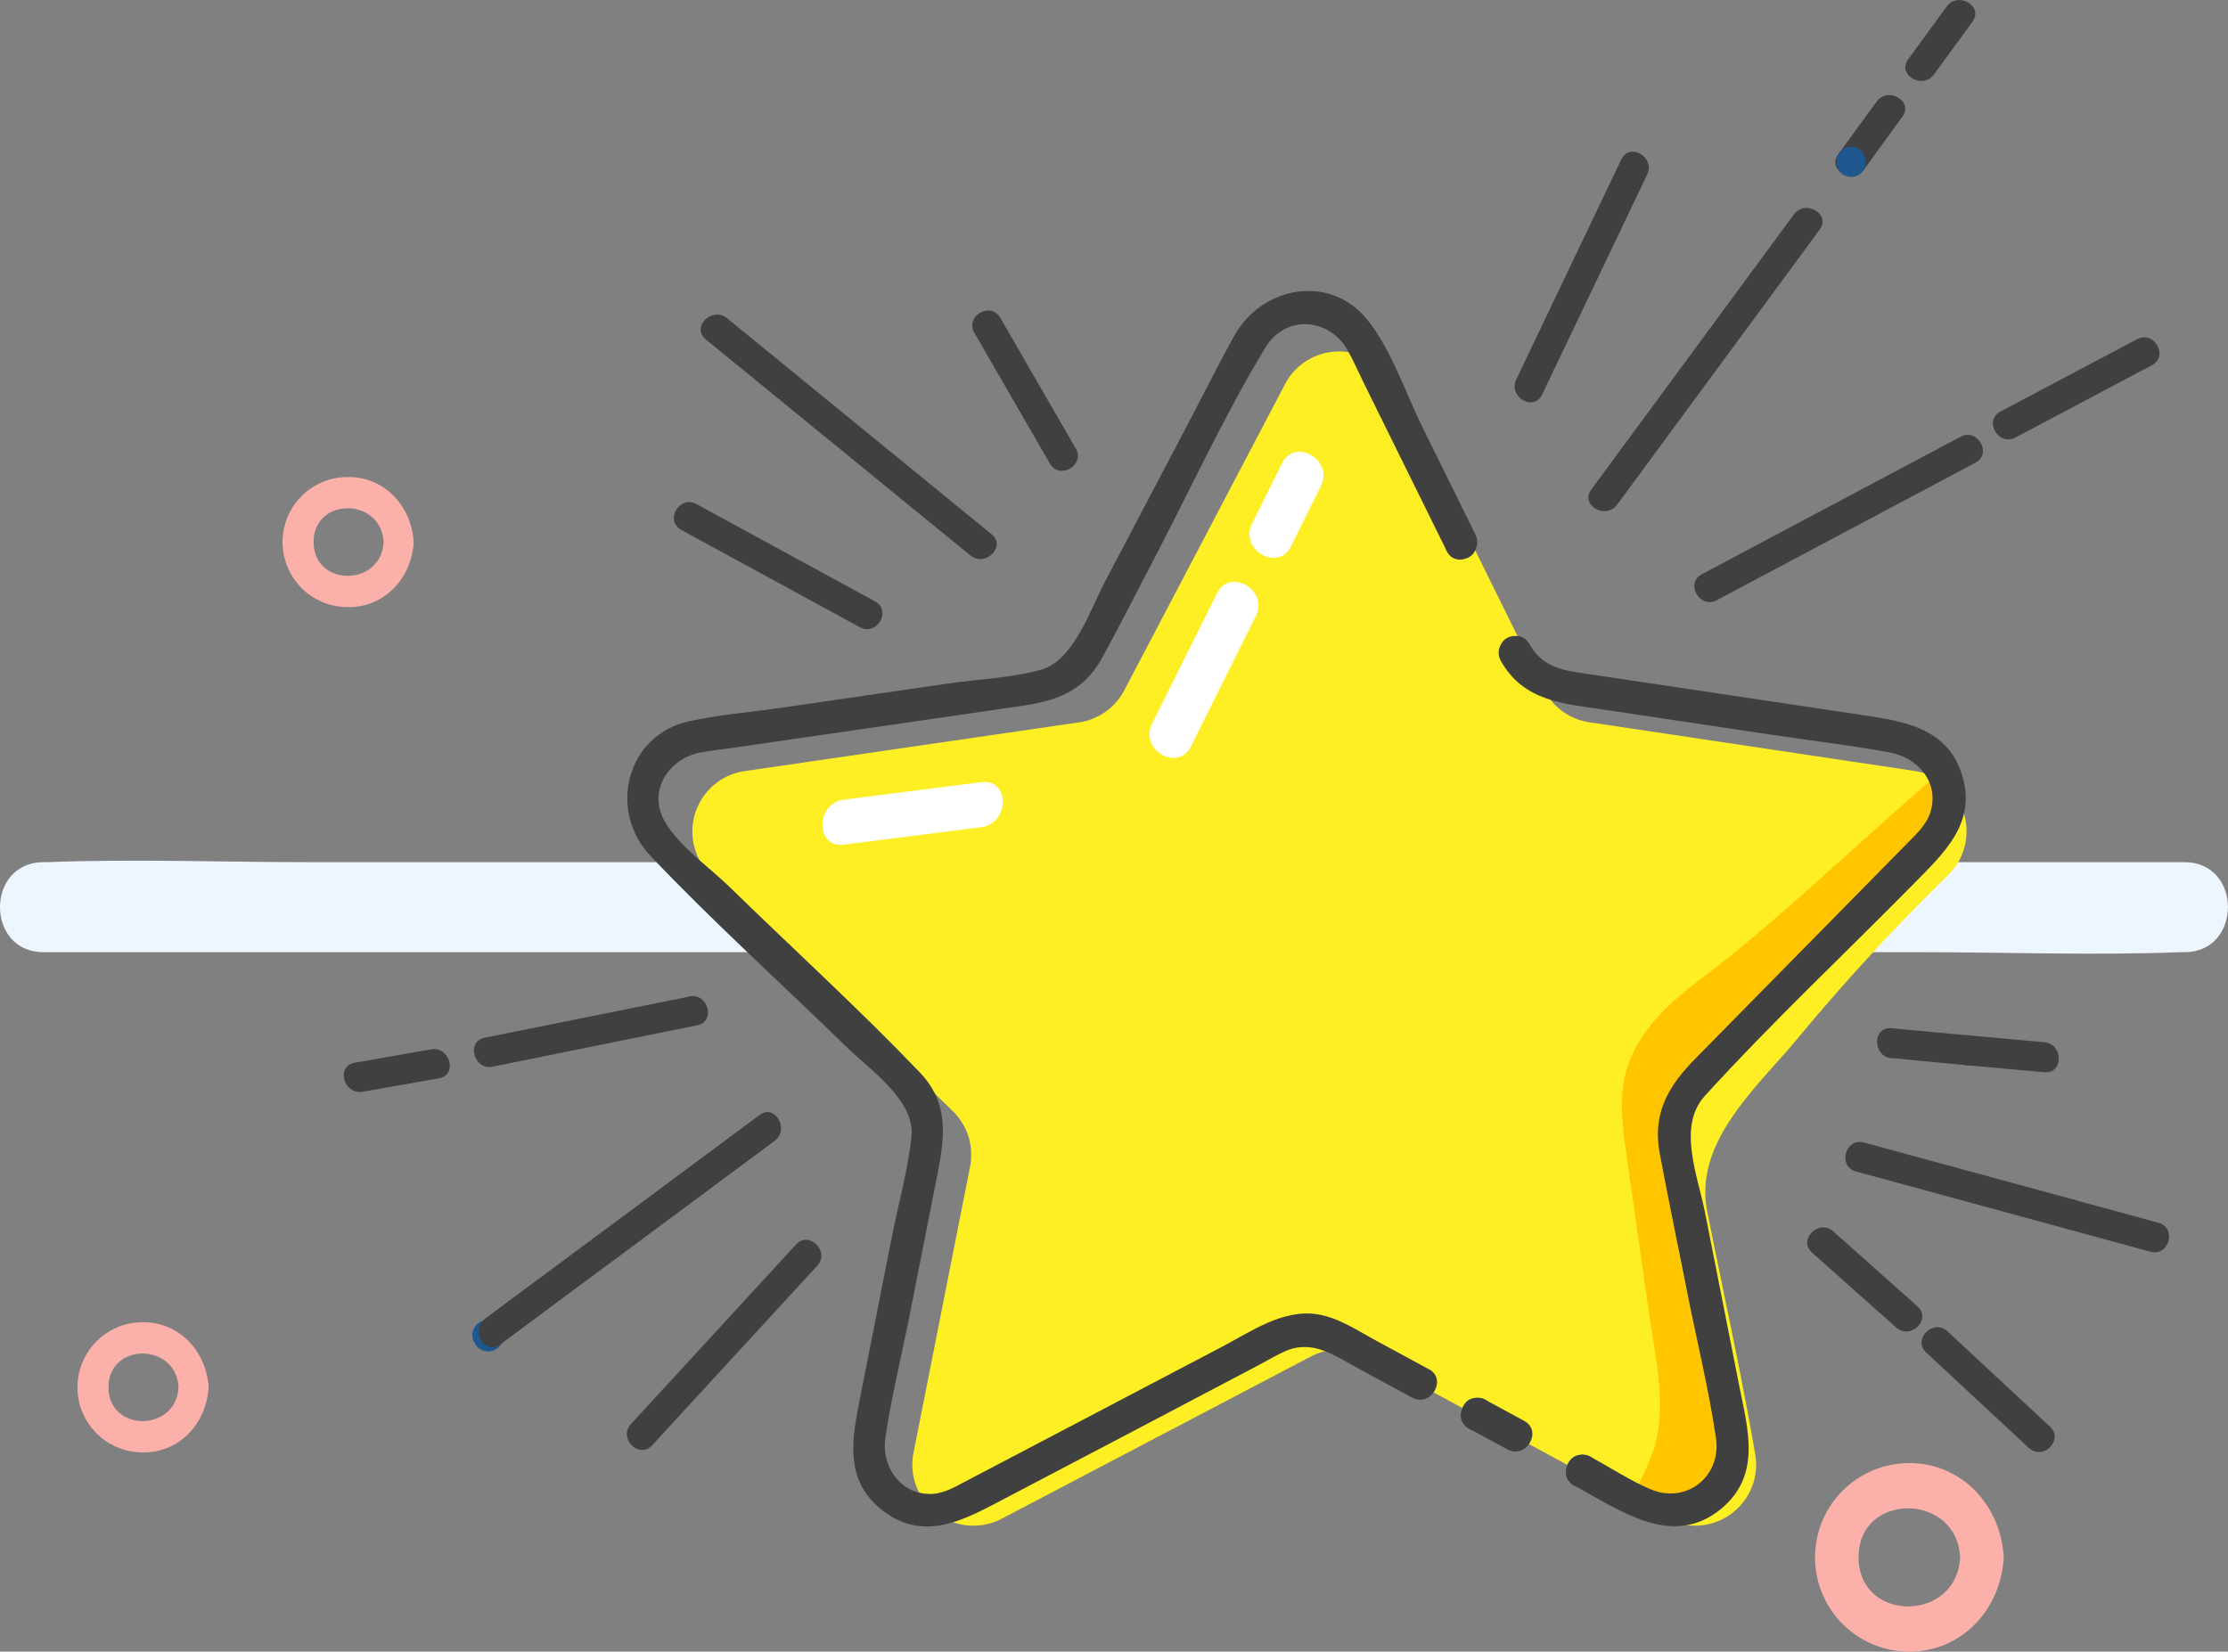 <svg xmlns="http://www.w3.org/2000/svg" viewBox="0 0 445.39 330.23"><rect x="0" y="0" width="445.39" height="330.23" fill="#808080" stroke="none"/><title>achievement-4</title><g data-name="Layer 4"><path d="M82.69 108.38c-.38-7-5.65-13-13-13a13.003 13.003 0 0 0-.54 26c7.56.31 13.15-5.7 13.54-13 .21-3.86-5.79-3.85-6 0-.48 9-14 9-14 0s13.52-9 14 0c.21 3.84 6.21 3.86 6 0zM41.69 277.38c-.38-7-5.65-13-13-13a13.003 13.003 0 0 0-.54 26c7.56.31 13.15-5.7 13.54-13 .21-3.86-5.79-3.85-6 0-.48 9-14 9-14 0s13.52-9 14 0c.21 3.84 6.21 3.86 6 0zM400.54 311.38c-.49-10.23-8.24-18.85-18.85-18.85a18.85 18.85 0 0 0 0 37.7c10.61 0 18.36-8.62 18.85-18.85.27-5.6-8.43-5.58-8.7 0-.62 13-20.26 13.13-20.3 0s19.68-13 20.3 0c.26 5.57 8.97 5.62 8.7 0z" fill="#fbb1aa"/><path d="M8.69 190.38h375.13c17.33 0 34.81.67 52.13 0h.74c11.58 0 11.6-18 0-18H61.56c-17.33 0-34.81-.67-52.13 0h-.74c-11.58 0-11.6 18 0 18z" fill="#edf6fe"/></g><g data-name="Layer 1"><path d="M337.97 226.75l3.58-.46a2.59 2.59 0 0 0 2.52-2.52c-.05-1.22-1.12-2.7-2.52-2.52l-3.58.46a2.59 2.59 0 0 0-2.52 2.52c.05 1.22 1.12 2.7 2.52 2.52z" fill="#fff"/><path d="M278.69 77.18l29.89 60.56a12.21 12.21 0 0 0 9.2 6.68l64.89 9.71a12.21 12.21 0 0 1 6.72 20.87 430.37 430.37 0 0 0-30.34 33c-8 9.56-20.48 20.43-17.77 34.16 3.2 16.18 6.81 32.34 9.6 48.6a12.21 12.21 0 0 1-17.72 12.88l-59.78-32.4a12.21 12.21 0 0 0-11.37 0l-61.73 32.4a12.21 12.21 0 0 1-17.72-12.88l11.42-57.79a12.21 12.21 0 0 0-3.51-10.81L142.1 175a12.21 12.21 0 0 1 6.77-20.83l66.82-9.74a12.21 12.21 0 0 0 9.2-6.68l31.8-60.57a12.21 12.21 0 0 1 22 0z" fill="#feee24"/><path d="M168.69 168.88l27.5-3.5c5.67-.72 5.74-9.73 0-9l-27.5 3.5c-5.67.72-5.74 9.73 0 9z" fill="#fff"/><path d="M341.69 299.38c-11.49.41-16.2-.26-16.22-.26 1.59.23 5-8.69 5.36-10.08 2.34-8.84 0-18.05-1.23-26.86l-4.43-31.12c-.79-5.55-1.57-11.28-.14-16.7 2-7.46 7.83-13.23 14-17.87 17.43-13.1 32.58-28.36 49.24-42.4 0 0-1.58.24-2.58 14.29-10.4 9.8-21.23 19.48-31.63 29.29-4.77 4.5-9.59 9.06-13.05 14.63-4.7 7.57-6.6 16.64-6.56 25.56s1.94 17.72 4.38 26.29c3.29 11.56 7.57 23.94 3.51 35.25" fill="#ffc600"/><path d="M285.59 273.74l-10.25-5.56c-3.76-2-7.67-4.73-12-5.4-6.9-1.08-13.28 3.47-19.12 6.53l-51.15 26.85c-2.33 1.22-4.56 2.59-7.31 2.54-6-.11-9.58-5.69-8.77-11.22 1.13-7.72 3-15.41 4.56-23.07l5.87-29.73c1.48-7.48 2.31-14.15-3.59-20.31-12.26-12.79-25.44-24.8-38.13-37.17-4-3.89-10.07-8.09-12.87-13.06-3.42-6.09.94-12.53 7.23-13.7 2-.37 4-.58 6-.86l57.63-8.36c7-1 12.75-2.72 16.52-9.49 3.33-6 6.39-12.16 9.58-18.23 7.67-14.59 14.64-29.9 23.16-44 4-6.65 12.78-6 16.46.55 1.13 2 2.06 4.18 3.09 6.26l13.62 27.6 3.1 6.27c1.88 3.82 7.59.47 5.71-3.34l-10.56-21.4c-3.39-6.87-6.18-15.43-11-21.47-7.49-9.35-21.15-6.72-26.61 3.13-3.55 6.4-6.82 13-10.23 19.46l-15.66 29.78c-2.83 5.38-6.22 15.7-12.67 17.53-5.88 1.67-12.5 1.89-18.53 2.77l-33.29 4.84c-6.17.9-12.57 1.39-18.67 2.74-12.57 2.78-16.19 17.92-7.68 26.9 12.52 13.2 26.15 25.49 39.18 38.19 4.57 4.46 13.79 10.72 13 17.93-.7 6.82-2.72 13.75-4 20.47L172 279.16c-1.62 8.21-3.42 16.61 4.26 22.71s15.19 2.69 22.52-1.16l26.47-13.89 26.44-13.92c1.71-.9 3.41-1.93 5.17-2.72 5.58-2.48 10.06.93 14.77 3.48l10.66 5.78c3.74 2 7.09-3.68 3.34-5.71z" fill="#404040"/><path d="M295.33 286.08c4.26 0 4.26-6.62 0-6.62s-4.26 6.62 0 6.62z" fill="#1c4f82"/><path d="M304.69 284.09l-7.69-4.17c-3.74-2-7.09 3.68-3.34 5.71l7.69 4.17c3.74 2 7.09-3.68 3.34-5.71z" fill="#404040"/><path d="M316.32 297.46c4.26 0 4.26-6.62 0-6.62s-4.26 6.62 0 6.62z" fill="#1c4f82"/><path d="M300.03 132.14c4.62 8.2 12.68 8.56 20.89 9.79l33.06 4.95c7.85 1.18 15.79 2.1 23.61 3.53 5.68 1 10.19 5.89 8.3 12-.85 2.72-3.1 4.61-5 6.59l-42 42.68c-5.36 5.45-8.61 10.89-7.1 18.94 1.73 9.19 3.62 18.35 5.44 27.52 1.93 9.75 4.36 19.55 5.8 29.38 1.13 7.71-5.94 13.32-13.17 10.21-4.06-1.75-7.92-4.29-11.81-6.4s-7.14 3.67-3.36 5.67c9.08 4.92 19.68 12.8 29.48 4.58 8-6.69 5.21-15.92 3.5-24.56l-6.86-34.75c-1.41-7.11-5.55-17.07 0-23.16 13.3-14.62 27.83-28.27 41.7-42.35 5.87-6 12.49-11.91 9.86-21.32-2.74-9.8-11.51-11.19-20-12.46l-38.86-5.82-15.82-2.36c-4.84-.72-9.18-1.12-11.94-6-2.09-3.71-7.81-.38-5.71 3.34z" fill="#404040"/><path d="M302.88 133.78c4.26 0 4.26-6.62 0-6.62s-4.26 6.62 0 6.62zM292.04 111.81c4.26 0 4.26-6.62 0-6.62s-4.26 6.62 0 6.62z" fill="#404040"/><path d="M238.06 149.26l13-26.11c2.58-5.17-5.18-9.73-7.77-4.54l-13 26.11c-2.58 5.17 5.18 9.73 7.77 4.54zM258.06 109.26l6-12.11c2.57-5.17-5.19-9.74-7.77-4.54l-6 12.11c-2.57 5.17 5.19 9.74 7.77 4.54z" fill="#fff"/></g><path d="M308.28 78.89l21-44c1.65-3.47-3.52-6.52-5.18-3l-21 44c-1.65 3.47 3.52 6.52 5.18 3zM372.63 33.87l7.68-10.54c2.28-3.13-2.93-6.12-5.18-3l-7.68 10.54c-2.28 3.13 2.93 6.12 5.18 3z" fill="#404040"/><path d="M370.04 35.36c3.86 0 3.87-6 0-6s-3.87 6 0 6z" fill="#20578f"/><path d="M323.28 100.89l40.5-55c2.29-3.11-2.91-6.11-5.18-3l-40.5 55c-2.29 3.11 2.91 6.11 5.18 3zM402.92 87.47L430.2 73c3.41-1.81.38-7-3-5.18l-27.31 14.47c-3.41 1.81-.38 7 3 5.18zM343.2 120l51.71-27.49c3.41-1.81.38-7-3-5.18l-51.71 27.49c-3.41 1.81-.38 7 3 5.18zM393.4 213l15.29 1.38c3.84.36 3.82-5.65 0-6L393.4 207c-3.84-.36-3.82 5.65 0 6z" fill="#404040"/><path d="M378.11 211.54L393.4 213c3.84.36 3.82-5.65 0-6l-15.29-1.42c-3.84-.36-3.82 5.65 0 6zM412.99 245.66l16.9 4.61c3.73 1 5.32-4.77 1.6-5.79l-16.9-4.61c-3.73-1-5.32 4.77-1.6 5.79z" fill="#404040"/><path d="M371.01 234.22l42 11.44c3.73 1 5.32-4.77 1.6-5.79l-42-11.44c-3.73-1-5.32 4.77-1.6 5.79zM385.07 270.43l20.5 19.06c2.83 2.63 7.08-1.61 4.24-4.24l-20.5-19.06c-2.83-2.63-7.08 1.61-4.24 4.24zM362.24 250.44l16.83 15c2.88 2.56 7.13-1.67 4.24-4.24l-16.83-15c-2.88-2.56-7.13 1.67-4.24 4.24zM159.13 248.83l-33 35.9c-2.61 2.84 1.62 7.09 4.24 4.24l33-35.9c2.61-2.84-1.62-7.09-4.24-4.24z" fill="#404040"/><path d="M94.94 268.63l.16.26a3 3 0 0 0 5.18-3l-.16-.26a3 3 0 1 0-5.18 3z" fill="#20578f"/><path d="M151.85 222.93L97 263.63c-3.07 2.28-.08 7.49 3 5.18l54.85-40.7c3.07-2.28.08-7.49-3-5.18zM86.15 209.81l-15.26 2.68c-3.8.67-2.19 6.45 1.6 5.79l15.26-2.68c3.8-.67 2.19-6.45-1.6-5.79zM137.77 199.26l-40.88 8.22c-3.78.76-2.18 6.55 1.6 5.79l40.88-8.27c3.78-.76 2.18-6.55-1.6-5.79zM174.9 120.23l-35.69-19.45c-3.39-1.85-6.42 3.33-3 5.18l35.69 19.45c3.39 1.85 6.42-3.33 3-5.18zM198.23 106.82l-52.9-43.2c-3-2.42-7.24 1.8-4.24 4.24l52.9 43.2c3 2.42 7.24-1.8 4.24-4.24zM215.05 89.68l-15.09-26.14c-1.93-3.34-7.12-.33-5.18 3l15.09 26.14c1.93 3.34 7.12.33 5.18-3zM386.63 14.87l7.68-10.54c2.28-3.13-2.93-6.12-5.18-3l-7.68 10.54c-2.28 3.13 2.93 6.12 5.18 3z" fill="#404040"/></svg>